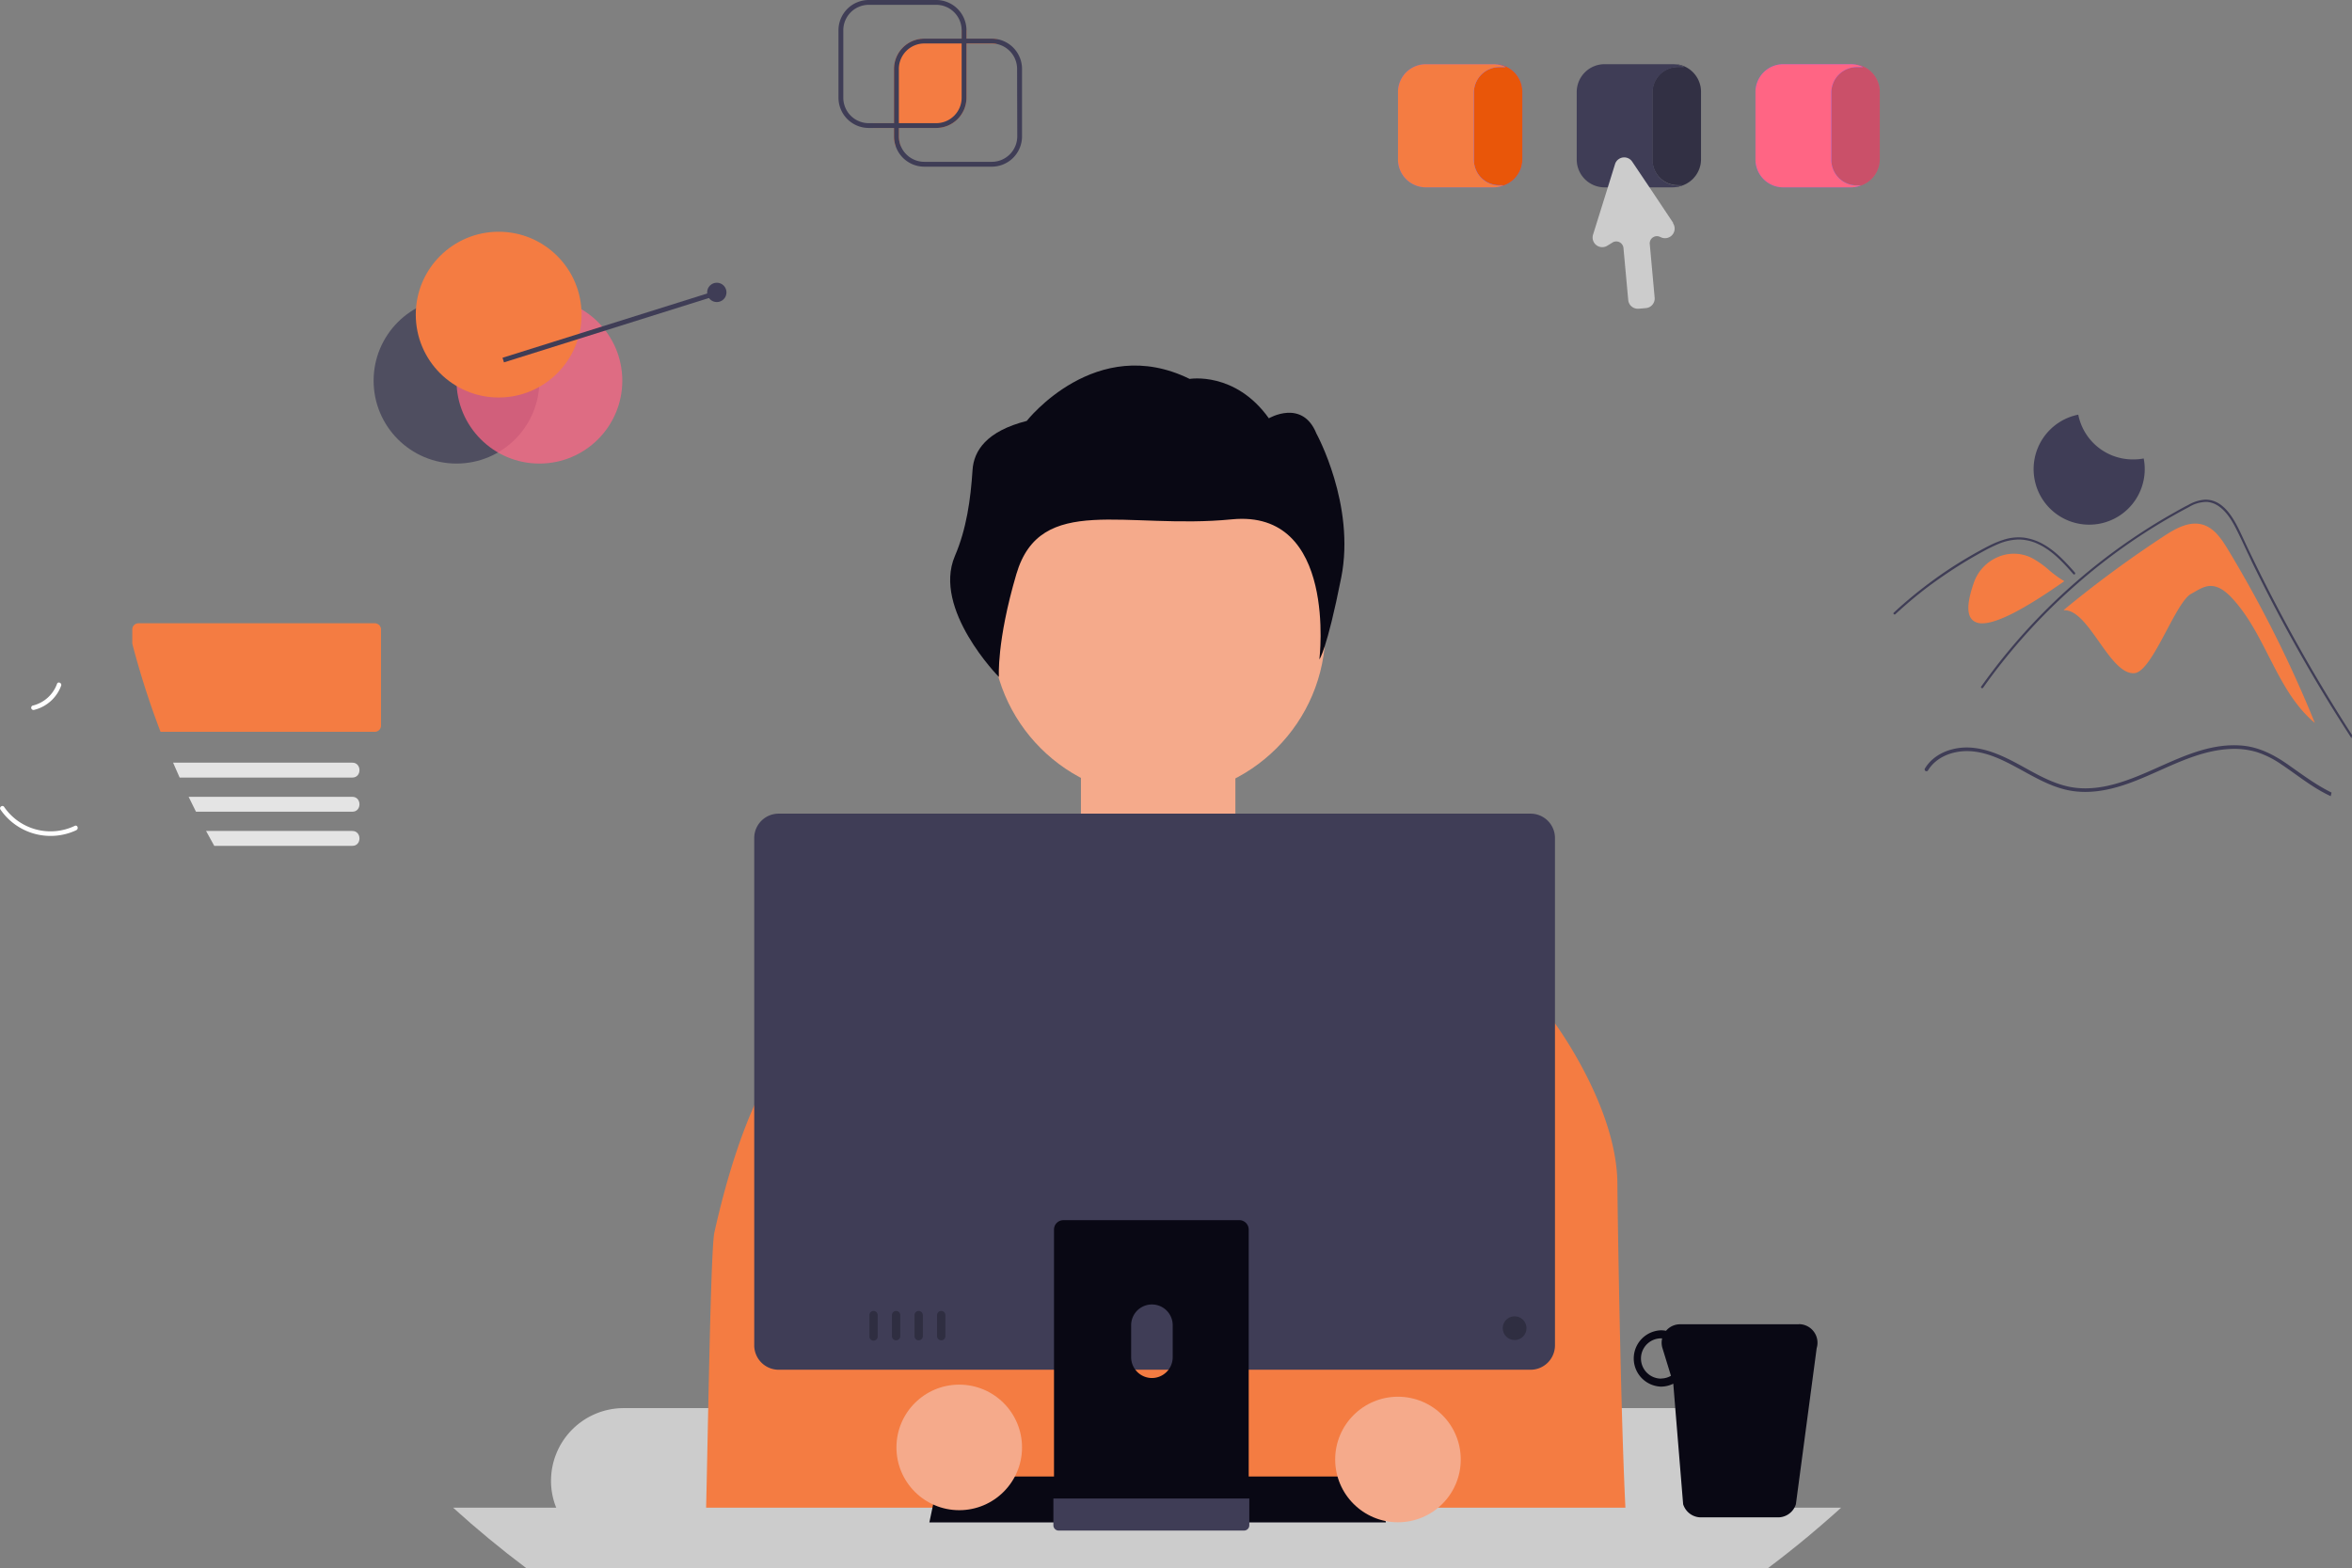 <svg id="Capa_1" data-name="Capa 1" xmlns="http://www.w3.org/2000/svg" viewBox="0 0 800.12 533.57"><rect x="0" y="0" width="800.12" height="533.57" fill="#808080" stroke="none"/><defs><style>.cls-1{fill:#fff;}.cls-2{fill:#ccc;}.cls-3{fill:#f5aa8b;}.cls-4{fill:#090814;}.cls-5{fill:#f47c42;}.cls-6,.cls-8{fill:#3f3d56;}.cls-7{fill:#2f2e41;}.cls-8,.cls-9{opacity:0.74;}.cls-11,.cls-8,.cls-9{isolation:isolate;}.cls-10,.cls-9{fill:#ff6584;}.cls-11{opacity:0.21;}.cls-12{fill:#6c63ff;}.cls-13{fill:#e4e4e4;}.cls-14{fill:#e95609;}</style></defs><path class="cls-1" d="M26,282.46a20.67,20.67,0,0,1-25.84-7c-.56-.82.69-1.72,1.25-.9A19.14,19.14,0,0,0,25.44,281c.9-.43,1.43,1,.54,1.44Z" transform="translate(0 0)"/><path class="cls-1" d="M11.13,240.08a11.72,11.72,0,0,0,8.27-7.4c.33-.93,1.73-.29,1.4.64a13.12,13.12,0,0,1-9.14,8.21.8.8,0,0,1-1-.45.78.78,0,0,1,.45-1Z" transform="translate(0 0)"/><path class="cls-2" d="M572.89,479.12H212.16a24.74,24.74,0,0,0-24.71,24.72,24.33,24.33,0,0,0,1.78,9.19,24.69,24.69,0,0,0,22.93,15.53H572.89a24.71,24.71,0,0,0,21.33-12.24,23.3,23.3,0,0,0,1.61-3.29,24.33,24.33,0,0,0,1.78-9.19,24.76,24.76,0,0,0-24.72-24.72Z" transform="translate(0 0)"/><rect class="cls-3" x="367.72" y="253.94" width="52.54" height="61.76"/><path class="cls-2" d="M386.12,214.07h5.49a10.08,10.08,0,0,1,10.07,10.07H376.05a10.07,10.07,0,0,1,10.07-10.07Z" transform="translate(0 0)"/><circle class="cls-3" cx="394.15" cy="214.47" r="56.74"/><path class="cls-4" d="M330.85,159.89c.43-6.52,4.74-13.18,18.43-16.67,0,0,23.5-30,55.42-14.29,0,0,15.48-2.66,26.95,13.4,0,0,11.38-6.71,16.18,5.19,0,0,13.35,24.26,8.44,49s-7.43,27.84-7.43,27.84,6.26-51.2-29.81-47.65-65.11-9.13-73.28,18.64c-6.78,23.06-5.93,35-5.93,35s-22.68-23-15-41.12C328.8,180,330.19,169.94,330.85,159.89Z" transform="translate(0 0)"/><path class="cls-5" d="M239.86,524.54H553.68c-2.1-23.94-3.46-115.45-3.46-121.47,0-26.57-21.74-55.55-21.74-55.55l-7.78-4.3-65-20.27L438.91,301.1a18.7,18.7,0,0,0-15-7.31l-53.12.4a18.82,18.82,0,0,0-12.6,5l-32.89,30.51-48.24,23-.08-.08-.5.37-7.16,5.16-4.6,3.33S252.66,376,243,419.47C241.55,426,240.54,510.65,239.86,524.54Z" transform="translate(0 0)"/><path class="cls-2" d="M626.32,513c-.75.69-1.52,1.38-2.28,2.06q-4.34,3.85-8.8,7.58-6.75,5.63-13.77,10.9H179q-12.9-9.69-24.86-20.54Z" transform="translate(0 0)"/><path class="cls-4" d="M471.46,518H316.16l3.28-15.62H468.17Z" transform="translate(0 0)"/><path class="cls-4" d="M612,450.59H571.56a6.25,6.25,0,0,0-4.8,2.22,8.83,8.83,0,0,0-1.7-.17,9.59,9.59,0,0,0,0,19.17h0a9.58,9.58,0,0,0,4.17-1l.67,8.28,2.68,32.73a6.18,6.18,0,0,0,.51,1.18,6.33,6.33,0,0,0,5.53,3.29H604.9a6.35,6.35,0,0,0,5.54-3.29,7.2,7.2,0,0,0,.5-1.18l7.07-53.1a6.32,6.32,0,0,0-4.19-7.89,6.1,6.1,0,0,0-1.85-.28Zm-46.91,18.49a6.85,6.85,0,1,1,0-13.7c.12,0,.23,0,.36,0a6.21,6.21,0,0,0,.1,3.34l2.89,9.4a6.7,6.7,0,0,1-3.35.92Z" transform="translate(0 0)"/><path class="cls-6" d="M520.69,276.85H264.88a8.3,8.3,0,0,0-8.3,8.29V457.77a8.32,8.32,0,0,0,8.3,8.29H520.69a8.3,8.3,0,0,0,8.29-8.29V285.14a8.29,8.29,0,0,0-8.29-8.29Z" transform="translate(0 0)"/><path class="cls-4" d="M421.59,415.17H361.75a3.19,3.19,0,0,0-3.19,3.2h0v94.54h66.23V418.36a3.21,3.21,0,0,0-3.19-3.2h0Zm-29.72,53.71a7.1,7.1,0,0,1-7.07-7.06v-10.9a7.07,7.07,0,0,1,14.14,0v10.9a7.09,7.09,0,0,1-7.07,7.06Z" transform="translate(0 0)"/><path class="cls-6" d="M358.35,509.88V519a1.79,1.79,0,0,0,1.79,1.78h63.08A1.79,1.79,0,0,0,425,519v-9.12Z" transform="translate(0 0)"/><circle class="cls-7" cx="515.25" cy="451.92" r="4.04"/><path class="cls-7" d="M297.17,446.06a1.42,1.42,0,0,0-1.41,1.42h0v7.27a1.41,1.41,0,1,0,2.82,0v-7.27a1.42,1.42,0,0,0-1.41-1.42Z" transform="translate(0 0)"/><path class="cls-7" d="M304.84,446.06a1.42,1.42,0,0,0-1.41,1.42h0v7.27a1.42,1.42,0,0,0,2.83,0v-7.27a1.42,1.42,0,0,0-1.41-1.42h0Z" transform="translate(0 0)"/><path class="cls-7" d="M312.52,446.06a1.42,1.42,0,0,0-1.41,1.42h0v7.27a1.42,1.42,0,0,0,2.83,0v-7.27a1.43,1.43,0,0,0-1.42-1.42Z" transform="translate(0 0)"/><path class="cls-7" d="M320.19,446.06a1.42,1.42,0,0,0-1.41,1.42h0v7.27a1.42,1.42,0,0,0,2.83,0v-7.27a1.42,1.42,0,0,0-1.41-1.42h0Z" transform="translate(0 0)"/><circle class="cls-3" cx="326.32" cy="492.49" r="21.36"/><circle class="cls-3" cx="475.57" cy="496.6" r="21.36"/><path class="cls-5" d="M757.86,186.87c-2.12-3.5-4.62-7.22-8.54-8.36-4.53-1.32-9.2,1.3-13.15,3.89a383.67,383.67,0,0,0-34.1,25.13l0,.13c8.48-.58,15.52,22,24,21.39,6.13-.43,13.91-24.05,19.33-27,2.06-1.1,4.06-2.57,6.39-2.67,2.89-.13,5.42,1.9,7.4,4C770.94,215.93,774.33,235,787.49,246a418.12,418.12,0,0,0-29.63-59.13Z" transform="translate(0 0)"/><path class="cls-6" d="M780.43,217.2q9.29,16.77,19.69,32.86h0c0,.38-.1.76-.16,1.13q-1.26-1.92-2.49-3.86-9.35-14.65-17.76-29.87-4-7.23-7.79-14.58-2.92-5.7-5.74-11.46c-.53-1.1-1-2.2-1.57-3.31-1.21-2.6-2.41-5.21-3.7-7.77-1.46-2.93-3.24-6-5.93-7.95a8.1,8.1,0,0,0-4.22-1.62,11.62,11.62,0,0,0-6.1,1.75A196.41,196.41,0,0,0,706,199.17,201.31,201.31,0,0,0,674.63,234c-.28.4-.94,0-.66-.38,1.11-1.56,2.23-3.1,3.38-4.63A202.37,202.37,0,0,1,729,180.84q5-3.26,10.23-6.2c1.75-1,3.51-2,5.3-2.89a12.88,12.88,0,0,1,5.62-1.74c6.82-.11,10.36,7.61,12.78,12.81.76,1.63,1.52,3.27,2.31,4.9q4.42,9.24,9.19,18.34Q777.36,211.65,780.43,217.2Z" transform="translate(0 0)"/><path class="cls-6" d="M705.34,195.36,704.15,194c-3.14-3.47-6.51-6.91-10.83-8.9a15.53,15.53,0,0,0-6.59-1.53,18.76,18.76,0,0,0-6.84,1.49c-1,.41-2,.88-3,1.37s-2.25,1.18-3.36,1.8q-3.12,1.73-6.15,3.6-6,3.73-11.72,8-2.92,2.23-5.75,4.61-2.62,2.22-5.13,4.54c-.36.33-.9-.2-.54-.53l1.34-1.23q1.89-1.71,3.84-3.35,3.57-3,7.31-5.78,5.82-4.32,12-8,3.12-1.86,6.31-3.56c.65-.35,1.3-.68,1.95-1a30.21,30.21,0,0,1,4.65-1.89,16.33,16.33,0,0,1,7-.69,18.38,18.38,0,0,1,6.47,2.23c4.24,2.37,7.53,6,10.73,9.61C706.2,195.18,705.67,195.72,705.34,195.36Z" transform="translate(0 0)"/><path class="cls-5" d="M674.32,212.09a4.89,4.89,0,0,1-3-.87c-2.34-1.78-2.28-6,.19-13.05a14.71,14.71,0,0,1,8-8.57,13.63,13.63,0,0,1,11-.07l.9.43h0a32,32,0,0,1,5.62,4,37.69,37.69,0,0,0,4.68,3.46l.55.32-.52.37C688.37,207.46,679.35,212.09,674.32,212.09Z" transform="translate(0 0)"/><path class="cls-6" d="M725.51,156.32A18.9,18.9,0,0,1,707,141.09,18.9,18.9,0,1,0,729.26,156,18.92,18.92,0,0,1,725.51,156.32Z" transform="translate(0 0)"/><circle class="cls-8" cx="155.3" cy="129.53" r="28.2"/><circle class="cls-9" cx="183.5" cy="129.53" r="28.2"/><circle class="cls-5" cx="169.64" cy="107.05" r="28.2"/><rect class="cls-6" x="169.45" y="110.31" width="75.93" height="1.64" transform="translate(-23.77 67.28) rotate(-17.44)"/><path class="cls-10" d="M630,21.77h-.47a9.58,9.58,0,0,1,4.2,1h-2.13a8.66,8.66,0,0,0-8.66,8.66V54.37A8.66,8.66,0,0,0,631.59,63H633a9.41,9.41,0,0,1-3.43.65H630a9.5,9.5,0,0,0,9.48-9.48V31.26A9.49,9.49,0,0,0,630,21.78Z" transform="translate(0 0)"/><path class="cls-11" d="M630,21.77h-.47a9.58,9.58,0,0,1,4.2,1h-2.13a8.66,8.66,0,0,0-8.66,8.66V54.37A8.66,8.66,0,0,0,631.59,63H633a9.41,9.41,0,0,1-3.43.65H630a9.5,9.5,0,0,0,9.48-9.48V31.26A9.49,9.49,0,0,0,630,21.78Z" transform="translate(0 0)"/><path class="cls-12" d="M631.68,63.1A8.66,8.66,0,0,1,623,54.44V31.5a8.67,8.67,0,0,1,8.66-8.66h2.13a9.43,9.43,0,0,0-4.2-1H606.67a9.47,9.47,0,0,0-9.48,9.48V54.27a9.47,9.47,0,0,0,9.48,9.48h22.94A9.41,9.41,0,0,0,633,63.1Z" transform="translate(0 0)"/><path class="cls-10" d="M631.68,63.1A8.66,8.66,0,0,1,623,54.44V31.5a8.67,8.67,0,0,1,8.66-8.66h2.13a9.43,9.43,0,0,0-4.2-1H606.67a9.47,9.47,0,0,0-9.48,9.48V54.27a9.47,9.47,0,0,0,9.48,9.48h22.94A9.41,9.41,0,0,0,633,63.1Z" transform="translate(0 0)"/><circle class="cls-6" cx="243.85" cy="99.49" r="3.29"/><path class="cls-6" d="M778.44,260.22c4.82,3.39,9.44,6.85,14.73,9.46l-.3,1.22c-.64-.3-1.28-.63-1.91-.95-5.37-2.81-10-6.63-15-9.95a32.2,32.2,0,0,0-8.1-4.06,26.63,26.63,0,0,0-9.26-1.09c-13,.64-24.22,8.42-36.34,12.34-5.93,1.93-12.24,2.95-18.43,1.74s-11.68-4.49-17.15-7.46-11.26-5.9-17.56-5.9c-5.13,0-10.52,2.06-13.26,6.6a.62.62,0,0,1-1.06-.63,13.13,13.13,0,0,1,2.24-2.8c3.59-3.39,8.85-4.73,13.69-4.34,6.26.51,12,3.47,17.39,6.44,5.74,3.16,11.63,6.55,18.27,7.24s13-1,19.13-3.33c11.77-4.48,23.39-11.94,36.49-11.11C768.16,254,773.45,256.71,778.44,260.22Z" transform="translate(0 0)"/><path class="cls-5" d="M339.05,13.29V15a8.52,8.52,0,0,0-1.67-.17h-8.6V33.25a10.32,10.32,0,0,1-10.3,10.3H305.77v2.84a8.6,8.6,0,0,0,.67,3.32h-1.76a10.14,10.14,0,0,1-.55-3.32V43.55h-7V41.9h7V23.45a10.32,10.32,0,0,1,10.3-10.3h12.7V10.27h1.64v2.88h8.6a10.39,10.39,0,0,1,1.68.14Z" transform="translate(0 0)"/><path class="cls-6" d="M318.48,0H295.54a10.3,10.3,0,0,0-10.3,10.3V33.24a10.3,10.3,0,0,0,10.3,10.3h22.94a10.31,10.31,0,0,0,10.3-10.3v-23A10.31,10.31,0,0,0,318.48,0Zm8.66,33.25a8.68,8.68,0,0,1-8.66,8.66H295.54a8.67,8.67,0,0,1-8.66-8.66V10.3a8.67,8.67,0,0,1,8.66-8.66h22.94a8.67,8.67,0,0,1,8.66,8.63Z" transform="translate(0 0)"/><path class="cls-6" d="M304.13,41.91v1.64h1.65V41.91Zm0,0v1.64h1.65V41.91Zm34.93-28.62a9.52,9.52,0,0,0-1.68-.14H314.44a10.3,10.3,0,0,0-10.3,10.3V46.39a9.88,9.88,0,0,0,.55,3.32,10.3,10.3,0,0,0,9.75,7h22.94a10.3,10.3,0,0,0,10.3-10.3V23.45a10.3,10.3,0,0,0-8.63-10.16Zm7,33.1a8.68,8.68,0,0,1-8.66,8.67H314.44a8.68,8.68,0,0,1-8.66-8.67V23.45a8.67,8.67,0,0,1,8.66-8.66h22.94A8.66,8.66,0,0,1,346,23.45Zm-41.91-4.48v1.64h1.65V41.91Z" transform="translate(0 0)"/><path class="cls-5" d="M127.48,212.07H47.08A2.1,2.1,0,0,0,45,214.18V219a285.33,285.33,0,0,0,9.61,30h72.9a2.11,2.11,0,0,0,2.11-2.1h0V214.18A2.12,2.12,0,0,0,127.48,212.07Z" transform="translate(0 0)"/><path class="cls-13" d="M119.82,259.5H58.88Q60,262,61.11,264.57h58.71C123.13,264.62,123.09,259.45,119.82,259.5Z" transform="translate(0 0)"/><path class="cls-13" d="M119.82,271.12H64.17c.81,1.7,1.65,3.39,2.5,5.07h53.15C123.13,276.24,123.09,271.08,119.82,271.12Z" transform="translate(0 0)"/><path class="cls-13" d="M119.82,282.74H70.1q1.37,2.55,2.79,5.07h46.93C123.13,287.86,123.09,282.7,119.82,282.74Z" transform="translate(0 0)"/><path class="cls-6" d="M569.18,21.77h-.47a9.54,9.54,0,0,1,4.2,1h-2.13a8.66,8.66,0,0,0-8.66,8.66V54.37A8.66,8.66,0,0,0,570.78,63h1.36a9.37,9.37,0,0,1-3.43.65h.47a9.49,9.49,0,0,0,9.48-9.48V31.26a9.48,9.48,0,0,0-9.48-9.48Z" transform="translate(0 0)"/><path class="cls-11" d="M569.18,21.77h-.47a9.54,9.54,0,0,1,4.2,1h-2.13a8.66,8.66,0,0,0-8.66,8.66V54.37A8.66,8.66,0,0,0,570.78,63h1.36a9.37,9.37,0,0,1-3.43.65h.47a9.49,9.49,0,0,0,9.48-9.48V31.26a9.48,9.48,0,0,0-9.48-9.48Z" transform="translate(0 0)"/><path class="cls-12" d="M508.37,21.77h-.46a9.61,9.61,0,0,1,4.2,1H510a8.67,8.67,0,0,0-8.66,8.66V54.37A8.67,8.67,0,0,0,510,63h1.36a9.32,9.32,0,0,1-3.42.65h.46a9.5,9.5,0,0,0,9.49-9.48V31.26a9.49,9.49,0,0,0-9.49-9.48Z" transform="translate(0 0)"/><path class="cls-14" d="M508.37,21.77h-.46a9.61,9.61,0,0,1,4.2,1H510a8.67,8.67,0,0,0-8.66,8.66V54.37A8.67,8.67,0,0,0,510,63h1.36a9.32,9.32,0,0,1-3.42.65h.46a9.5,9.5,0,0,0,9.49-9.48V31.26a9.49,9.49,0,0,0-9.49-9.48Z" transform="translate(0 0)"/><path class="cls-12" d="M510.06,63.1a8.67,8.67,0,0,1-8.66-8.66V31.5a8.68,8.68,0,0,1,8.66-8.66h2.14a9.46,9.46,0,0,0-4.2-1H485.05a9.49,9.49,0,0,0-9.48,9.48V54.27a9.49,9.49,0,0,0,9.48,9.48H508a9.32,9.32,0,0,0,3.42-.65Z" transform="translate(0 0)"/><path class="cls-6" d="M570.87,63.1a8.66,8.66,0,0,1-8.66-8.66V31.5a8.66,8.66,0,0,1,8.66-8.66H573a9.4,9.4,0,0,0-4.2-1H545.86a9.48,9.48,0,0,0-9.48,9.48V54.27a9.48,9.48,0,0,0,9.48,9.48H568.8a9.33,9.33,0,0,0,3.43-.65Z" transform="translate(0 0)"/><path class="cls-2" d="M569.16,75.79l-8-12L555.25,55a3.27,3.27,0,0,0-4.53-.9,3.2,3.2,0,0,0-1.31,1.75l-2.48,8-5,16a3.28,3.28,0,0,0,2.17,4.1,3.24,3.24,0,0,0,2.68-.34l1.77-1.09a2.44,2.44,0,0,1,3.37.8,2.35,2.35,0,0,1,.36,1.06l1.62,17.67a3.27,3.27,0,0,0,3.25,3h.3l2.49-.22a3.27,3.27,0,0,0,2.95-3.55h0l-1.66-18.24a2.44,2.44,0,0,1,3.46-2.45l.37.16a3.27,3.27,0,0,0,4.08-4.79Z" transform="translate(0 0)"/><path class="cls-5" d="M510.06,63.1a8.67,8.67,0,0,1-8.66-8.66V31.5a8.68,8.68,0,0,1,8.66-8.66h2.14a9.46,9.46,0,0,0-4.2-1H485.05a9.49,9.49,0,0,0-9.48,9.48V54.27a9.49,9.49,0,0,0,9.48,9.48H508a9.32,9.32,0,0,0,3.42-.65Z" transform="translate(0 0)"/></svg>
